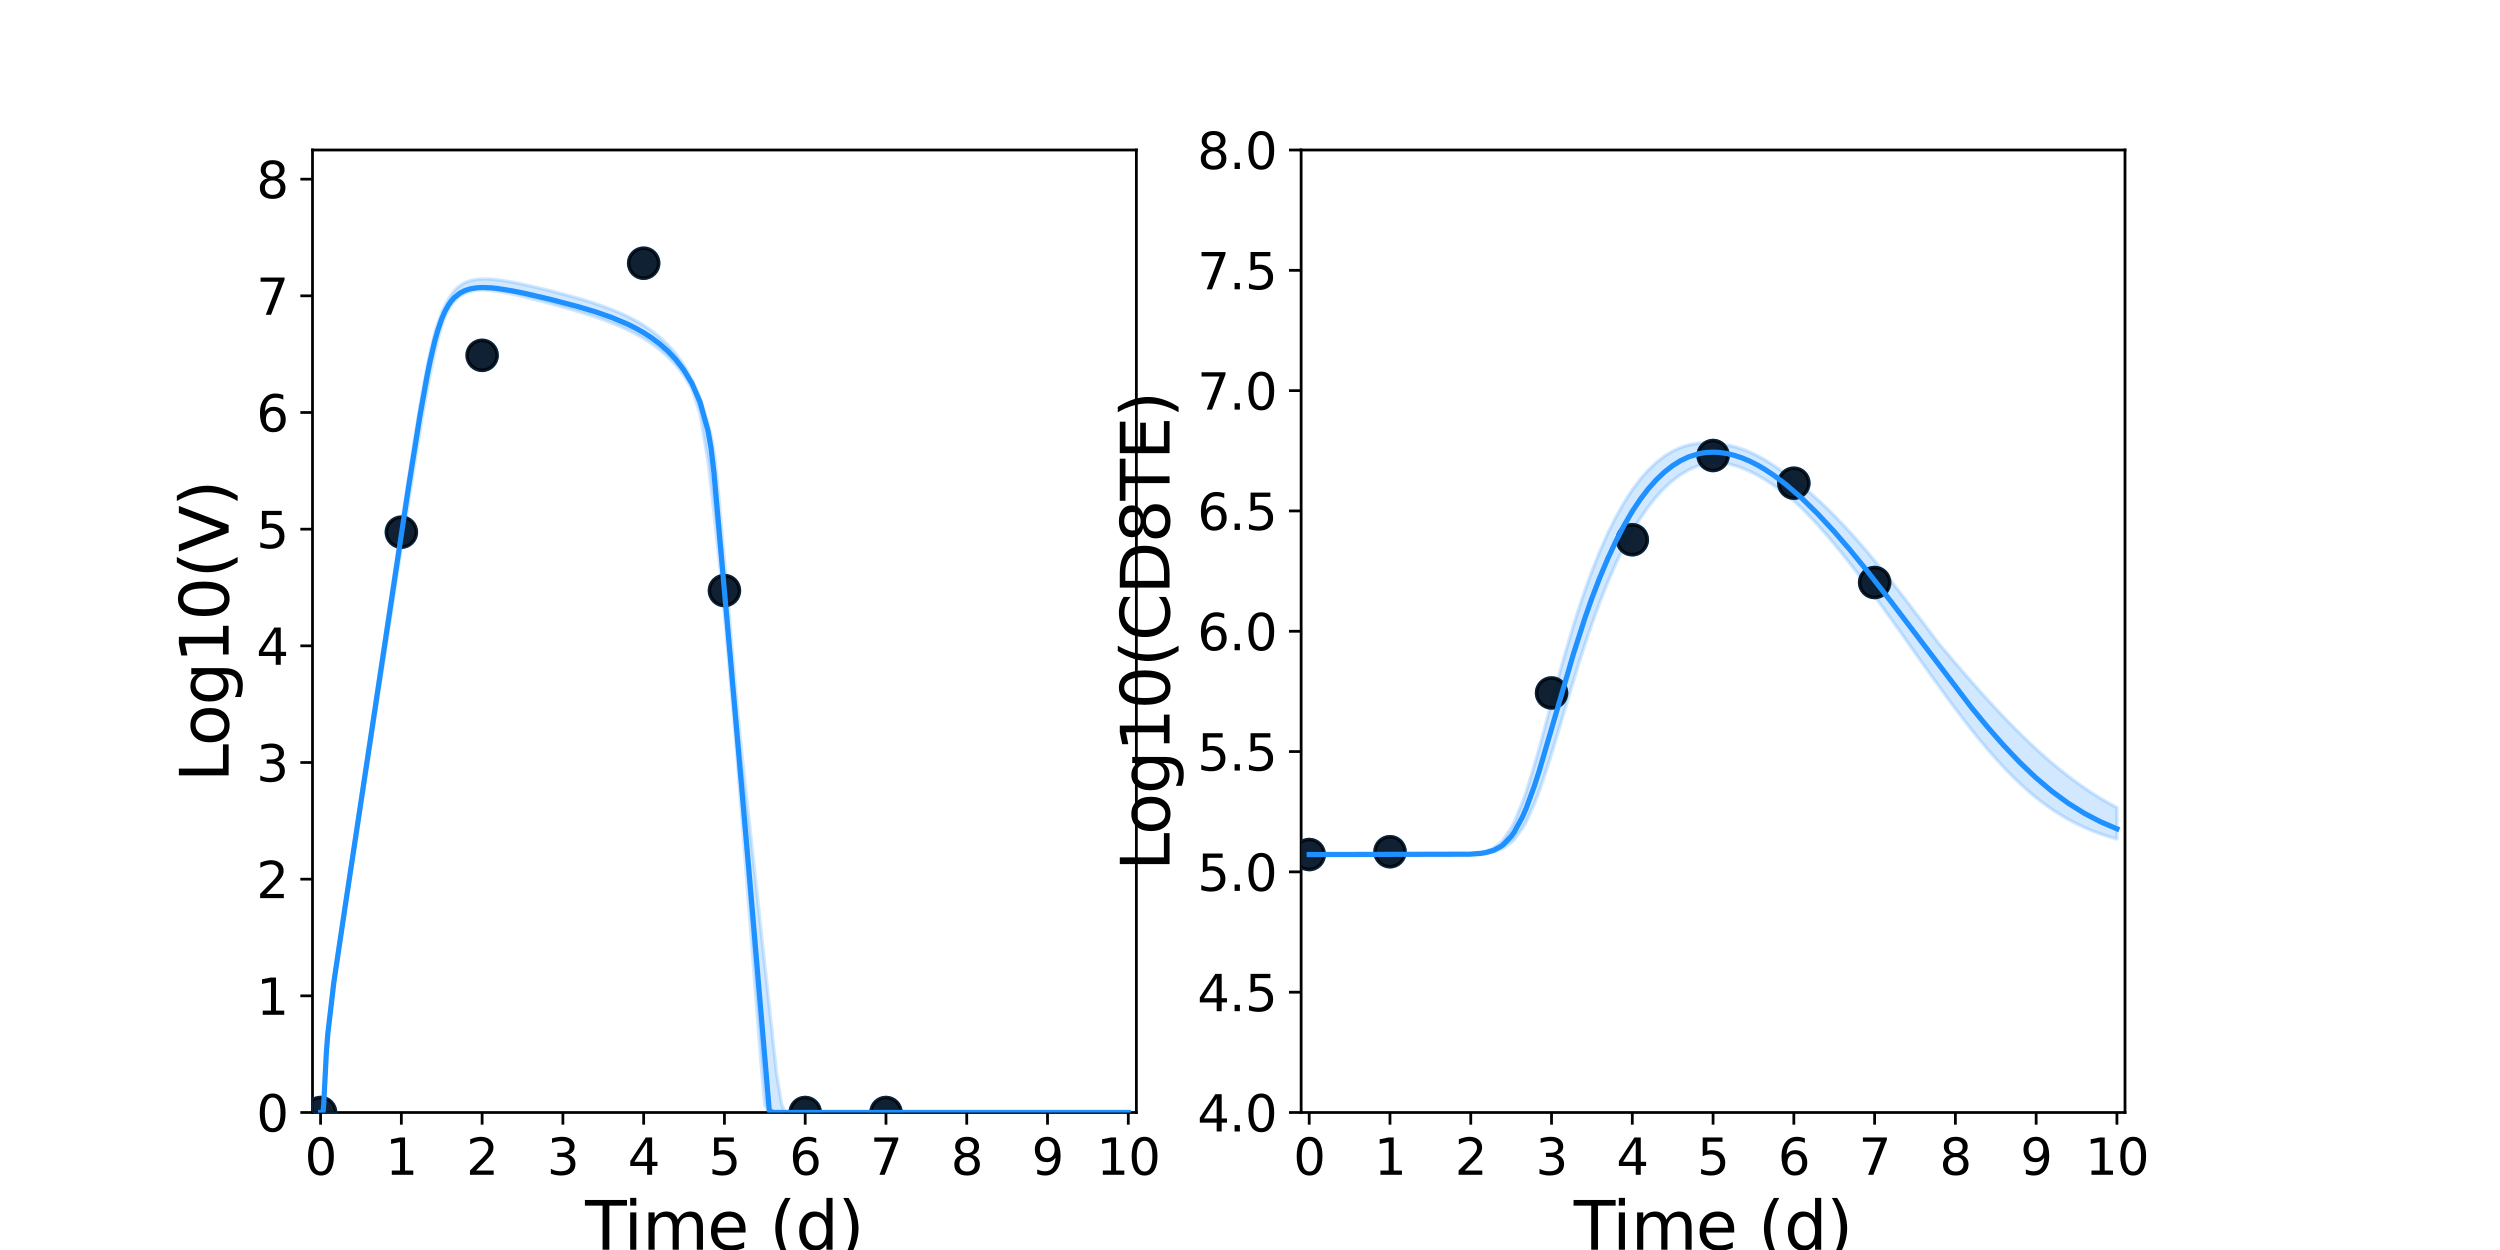 <?xml version="1.0" encoding="utf-8" standalone="no"?>
<!DOCTYPE svg PUBLIC "-//W3C//DTD SVG 1.1//EN"
  "http://www.w3.org/Graphics/SVG/1.1/DTD/svg11.dtd">
<svg xmlns:xlink="http://www.w3.org/1999/xlink" width="720pt" height="360pt" viewBox="0 0 720 360" xmlns="http://www.w3.org/2000/svg" version="1.1">
 <defs>
  <style type="text/css">*{stroke-linejoin: round; stroke-linecap: butt}</style>
 </defs>
 <g id="figure_1">
  <g id="patch_1">
   <path d="M 0 360 
L 720 360 
L 720 0 
L 0 0 
z
" style="fill: #ffffff"/>
  </g>
  <g id="axes_1">
   <g id="patch_2">
    <path d="M 90 320.4 
L 327.273 320.4 
L 327.273 43.2 
L 90 43.2 
z
" style="fill: #ffffff"/>
   </g>
   <g id="matplotlib.axis_1">
    <g id="xtick_1">
     <g id="line2d_1">
      <defs>
       <path id="mdb9c0ad51a" d="M 0 0 
L 0 3.5 
" style="stroke: #000000; stroke-width: 0.8"/>
      </defs>
      <g>
       <use xlink:href="#mdb9c0ad51a" x="92.326" y="320.4" style="stroke: #000000; stroke-width: 0.8"/>
      </g>
     </g>
     <g id="text_1">
      <!-- 0 -->
      <g transform="translate(87.745 338.342) scale(0.144 -0.144)">
       <defs>
        <path id="DejaVuSans-30" d="M 2034 4250 
Q 1547 4250 1301 3770 
Q 1056 3291 1056 2328 
Q 1056 1369 1301 889 
Q 1547 409 2034 409 
Q 2525 409 2770 889 
Q 3016 1369 3016 2328 
Q 3016 3291 2770 3770 
Q 2525 4250 2034 4250 
z
M 2034 4750 
Q 2819 4750 3233 4129 
Q 3647 3509 3647 2328 
Q 3647 1150 3233 529 
Q 2819 -91 2034 -91 
Q 1250 -91 836 529 
Q 422 1150 422 2328 
Q 422 3509 836 4129 
Q 1250 4750 2034 4750 
z
" transform="scale(0.016)"/>
       </defs>
       <use xlink:href="#DejaVuSans-30"/>
      </g>
     </g>
    </g>
    <g id="xtick_2">
     <g id="line2d_2">
      <g>
       <use xlink:href="#mdb9c0ad51a" x="115.588" y="320.4" style="stroke: #000000; stroke-width: 0.8"/>
      </g>
     </g>
     <g id="text_2">
      <!-- 1 -->
      <g transform="translate(111.007 338.342) scale(0.144 -0.144)">
       <defs>
        <path id="DejaVuSans-31" d="M 794 531 
L 1825 531 
L 1825 4091 
L 703 3866 
L 703 4441 
L 1819 4666 
L 2450 4666 
L 2450 531 
L 3481 531 
L 3481 0 
L 794 0 
L 794 531 
z
" transform="scale(0.016)"/>
       </defs>
       <use xlink:href="#DejaVuSans-31"/>
      </g>
     </g>
    </g>
    <g id="xtick_3">
     <g id="line2d_3">
      <g>
       <use xlink:href="#mdb9c0ad51a" x="138.85" y="320.4" style="stroke: #000000; stroke-width: 0.8"/>
      </g>
     </g>
     <g id="text_3">
      <!-- 2 -->
      <g transform="translate(134.269 338.342) scale(0.144 -0.144)">
       <defs>
        <path id="DejaVuSans-32" d="M 1228 531 
L 3431 531 
L 3431 0 
L 469 0 
L 469 531 
Q 828 903 1448 1529 
Q 2069 2156 2228 2338 
Q 2531 2678 2651 2914 
Q 2772 3150 2772 3378 
Q 2772 3750 2511 3984 
Q 2250 4219 1831 4219 
Q 1534 4219 1204 4116 
Q 875 4013 500 3803 
L 500 4441 
Q 881 4594 1212 4672 
Q 1544 4750 1819 4750 
Q 2544 4750 2975 4387 
Q 3406 4025 3406 3419 
Q 3406 3131 3298 2873 
Q 3191 2616 2906 2266 
Q 2828 2175 2409 1742 
Q 1991 1309 1228 531 
z
" transform="scale(0.016)"/>
       </defs>
       <use xlink:href="#DejaVuSans-32"/>
      </g>
     </g>
    </g>
    <g id="xtick_4">
     <g id="line2d_4">
      <g>
       <use xlink:href="#mdb9c0ad51a" x="162.112" y="320.4" style="stroke: #000000; stroke-width: 0.8"/>
      </g>
     </g>
     <g id="text_4">
      <!-- 3 -->
      <g transform="translate(157.531 338.342) scale(0.144 -0.144)">
       <defs>
        <path id="DejaVuSans-33" d="M 2597 2516 
Q 3050 2419 3304 2112 
Q 3559 1806 3559 1356 
Q 3559 666 3084 287 
Q 2609 -91 1734 -91 
Q 1441 -91 1130 -33 
Q 819 25 488 141 
L 488 750 
Q 750 597 1062 519 
Q 1375 441 1716 441 
Q 2309 441 2620 675 
Q 2931 909 2931 1356 
Q 2931 1769 2642 2001 
Q 2353 2234 1838 2234 
L 1294 2234 
L 1294 2753 
L 1863 2753 
Q 2328 2753 2575 2939 
Q 2822 3125 2822 3475 
Q 2822 3834 2567 4026 
Q 2313 4219 1838 4219 
Q 1578 4219 1281 4162 
Q 984 4106 628 3988 
L 628 4550 
Q 988 4650 1302 4700 
Q 1616 4750 1894 4750 
Q 2613 4750 3031 4423 
Q 3450 4097 3450 3541 
Q 3450 3153 3228 2886 
Q 3006 2619 2597 2516 
z
" transform="scale(0.016)"/>
       </defs>
       <use xlink:href="#DejaVuSans-33"/>
      </g>
     </g>
    </g>
    <g id="xtick_5">
     <g id="line2d_5">
      <g>
       <use xlink:href="#mdb9c0ad51a" x="185.374" y="320.4" style="stroke: #000000; stroke-width: 0.8"/>
      </g>
     </g>
     <g id="text_5">
      <!-- 4 -->
      <g transform="translate(180.793 338.342) scale(0.144 -0.144)">
       <defs>
        <path id="DejaVuSans-34" d="M 2419 4116 
L 825 1625 
L 2419 1625 
L 2419 4116 
z
M 2253 4666 
L 3047 4666 
L 3047 1625 
L 3713 1625 
L 3713 1100 
L 3047 1100 
L 3047 0 
L 2419 0 
L 2419 1100 
L 313 1100 
L 313 1709 
L 2253 4666 
z
" transform="scale(0.016)"/>
       </defs>
       <use xlink:href="#DejaVuSans-34"/>
      </g>
     </g>
    </g>
    <g id="xtick_6">
     <g id="line2d_6">
      <g>
       <use xlink:href="#mdb9c0ad51a" x="208.636" y="320.4" style="stroke: #000000; stroke-width: 0.8"/>
      </g>
     </g>
     <g id="text_6">
      <!-- 5 -->
      <g transform="translate(204.055 338.342) scale(0.144 -0.144)">
       <defs>
        <path id="DejaVuSans-35" d="M 691 4666 
L 3169 4666 
L 3169 4134 
L 1269 4134 
L 1269 2991 
Q 1406 3038 1543 3061 
Q 1681 3084 1819 3084 
Q 2600 3084 3056 2656 
Q 3513 2228 3513 1497 
Q 3513 744 3044 326 
Q 2575 -91 1722 -91 
Q 1428 -91 1123 -41 
Q 819 9 494 109 
L 494 744 
Q 775 591 1075 516 
Q 1375 441 1709 441 
Q 2250 441 2565 725 
Q 2881 1009 2881 1497 
Q 2881 1984 2565 2268 
Q 2250 2553 1709 2553 
Q 1456 2553 1204 2497 
Q 953 2441 691 2322 
L 691 4666 
z
" transform="scale(0.016)"/>
       </defs>
       <use xlink:href="#DejaVuSans-35"/>
      </g>
     </g>
    </g>
    <g id="xtick_7">
     <g id="line2d_7">
      <g>
       <use xlink:href="#mdb9c0ad51a" x="231.898" y="320.4" style="stroke: #000000; stroke-width: 0.8"/>
      </g>
     </g>
     <g id="text_7">
      <!-- 6 -->
      <g transform="translate(227.317 338.342) scale(0.144 -0.144)">
       <defs>
        <path id="DejaVuSans-36" d="M 2113 2584 
Q 1688 2584 1439 2293 
Q 1191 2003 1191 1497 
Q 1191 994 1439 701 
Q 1688 409 2113 409 
Q 2538 409 2786 701 
Q 3034 994 3034 1497 
Q 3034 2003 2786 2293 
Q 2538 2584 2113 2584 
z
M 3366 4563 
L 3366 3988 
Q 3128 4100 2886 4159 
Q 2644 4219 2406 4219 
Q 1781 4219 1451 3797 
Q 1122 3375 1075 2522 
Q 1259 2794 1537 2939 
Q 1816 3084 2150 3084 
Q 2853 3084 3261 2657 
Q 3669 2231 3669 1497 
Q 3669 778 3244 343 
Q 2819 -91 2113 -91 
Q 1303 -91 875 529 
Q 447 1150 447 2328 
Q 447 3434 972 4092 
Q 1497 4750 2381 4750 
Q 2619 4750 2861 4703 
Q 3103 4656 3366 4563 
z
" transform="scale(0.016)"/>
       </defs>
       <use xlink:href="#DejaVuSans-36"/>
      </g>
     </g>
    </g>
    <g id="xtick_8">
     <g id="line2d_8">
      <g>
       <use xlink:href="#mdb9c0ad51a" x="255.16" y="320.4" style="stroke: #000000; stroke-width: 0.8"/>
      </g>
     </g>
     <g id="text_8">
      <!-- 7 -->
      <g transform="translate(250.579 338.342) scale(0.144 -0.144)">
       <defs>
        <path id="DejaVuSans-37" d="M 525 4666 
L 3525 4666 
L 3525 4397 
L 1831 0 
L 1172 0 
L 2766 4134 
L 525 4134 
L 525 4666 
z
" transform="scale(0.016)"/>
       </defs>
       <use xlink:href="#DejaVuSans-37"/>
      </g>
     </g>
    </g>
    <g id="xtick_9">
     <g id="line2d_9">
      <g>
       <use xlink:href="#mdb9c0ad51a" x="278.422" y="320.4" style="stroke: #000000; stroke-width: 0.8"/>
      </g>
     </g>
     <g id="text_9">
      <!-- 8 -->
      <g transform="translate(273.841 338.342) scale(0.144 -0.144)">
       <defs>
        <path id="DejaVuSans-38" d="M 2034 2216 
Q 1584 2216 1326 1975 
Q 1069 1734 1069 1313 
Q 1069 891 1326 650 
Q 1584 409 2034 409 
Q 2484 409 2743 651 
Q 3003 894 3003 1313 
Q 3003 1734 2745 1975 
Q 2488 2216 2034 2216 
z
M 1403 2484 
Q 997 2584 770 2862 
Q 544 3141 544 3541 
Q 544 4100 942 4425 
Q 1341 4750 2034 4750 
Q 2731 4750 3128 4425 
Q 3525 4100 3525 3541 
Q 3525 3141 3298 2862 
Q 3072 2584 2669 2484 
Q 3125 2378 3379 2068 
Q 3634 1759 3634 1313 
Q 3634 634 3220 271 
Q 2806 -91 2034 -91 
Q 1263 -91 848 271 
Q 434 634 434 1313 
Q 434 1759 690 2068 
Q 947 2378 1403 2484 
z
M 1172 3481 
Q 1172 3119 1398 2916 
Q 1625 2713 2034 2713 
Q 2441 2713 2670 2916 
Q 2900 3119 2900 3481 
Q 2900 3844 2670 4047 
Q 2441 4250 2034 4250 
Q 1625 4250 1398 4047 
Q 1172 3844 1172 3481 
z
" transform="scale(0.016)"/>
       </defs>
       <use xlink:href="#DejaVuSans-38"/>
      </g>
     </g>
    </g>
    <g id="xtick_10">
     <g id="line2d_10">
      <g>
       <use xlink:href="#mdb9c0ad51a" x="301.684" y="320.4" style="stroke: #000000; stroke-width: 0.8"/>
      </g>
     </g>
     <g id="text_10">
      <!-- 9 -->
      <g transform="translate(297.103 338.342) scale(0.144 -0.144)">
       <defs>
        <path id="DejaVuSans-39" d="M 703 97 
L 703 672 
Q 941 559 1184 500 
Q 1428 441 1663 441 
Q 2288 441 2617 861 
Q 2947 1281 2994 2138 
Q 2813 1869 2534 1725 
Q 2256 1581 1919 1581 
Q 1219 1581 811 2004 
Q 403 2428 403 3163 
Q 403 3881 828 4315 
Q 1253 4750 1959 4750 
Q 2769 4750 3195 4129 
Q 3622 3509 3622 2328 
Q 3622 1225 3098 567 
Q 2575 -91 1691 -91 
Q 1453 -91 1209 -44 
Q 966 3 703 97 
z
M 1959 2075 
Q 2384 2075 2632 2365 
Q 2881 2656 2881 3163 
Q 2881 3666 2632 3958 
Q 2384 4250 1959 4250 
Q 1534 4250 1286 3958 
Q 1038 3666 1038 3163 
Q 1038 2656 1286 2365 
Q 1534 2075 1959 2075 
z
" transform="scale(0.016)"/>
       </defs>
       <use xlink:href="#DejaVuSans-39"/>
      </g>
     </g>
    </g>
    <g id="xtick_11">
     <g id="line2d_11">
      <g>
       <use xlink:href="#mdb9c0ad51a" x="324.947" y="320.4" style="stroke: #000000; stroke-width: 0.8"/>
      </g>
     </g>
     <g id="text_11">
      <!-- 10 -->
      <g transform="translate(315.785 338.342) scale(0.144 -0.144)">
       <use xlink:href="#DejaVuSans-31"/>
       <use xlink:href="#DejaVuSans-30" x="63.623"/>
      </g>
     </g>
    </g>
    <g id="text_12">
     <!-- Time (d) -->
     <g transform="translate(168.511 359.925) scale(0.192 -0.192)">
      <defs>
       <path id="DejaVuSans-54" d="M -19 4666 
L 3928 4666 
L 3928 4134 
L 2272 4134 
L 2272 0 
L 1638 0 
L 1638 4134 
L -19 4134 
L -19 4666 
z
" transform="scale(0.016)"/>
       <path id="DejaVuSans-69" d="M 603 3500 
L 1178 3500 
L 1178 0 
L 603 0 
L 603 3500 
z
M 603 4863 
L 1178 4863 
L 1178 4134 
L 603 4134 
L 603 4863 
z
" transform="scale(0.016)"/>
       <path id="DejaVuSans-6d" d="M 3328 2828 
Q 3544 3216 3844 3400 
Q 4144 3584 4550 3584 
Q 5097 3584 5394 3201 
Q 5691 2819 5691 2113 
L 5691 0 
L 5113 0 
L 5113 2094 
Q 5113 2597 4934 2840 
Q 4756 3084 4391 3084 
Q 3944 3084 3684 2787 
Q 3425 2491 3425 1978 
L 3425 0 
L 2847 0 
L 2847 2094 
Q 2847 2600 2669 2842 
Q 2491 3084 2119 3084 
Q 1678 3084 1418 2786 
Q 1159 2488 1159 1978 
L 1159 0 
L 581 0 
L 581 3500 
L 1159 3500 
L 1159 2956 
Q 1356 3278 1631 3431 
Q 1906 3584 2284 3584 
Q 2666 3584 2933 3390 
Q 3200 3197 3328 2828 
z
" transform="scale(0.016)"/>
       <path id="DejaVuSans-65" d="M 3597 1894 
L 3597 1613 
L 953 1613 
Q 991 1019 1311 708 
Q 1631 397 2203 397 
Q 2534 397 2845 478 
Q 3156 559 3463 722 
L 3463 178 
Q 3153 47 2828 -22 
Q 2503 -91 2169 -91 
Q 1331 -91 842 396 
Q 353 884 353 1716 
Q 353 2575 817 3079 
Q 1281 3584 2069 3584 
Q 2775 3584 3186 3129 
Q 3597 2675 3597 1894 
z
M 3022 2063 
Q 3016 2534 2758 2815 
Q 2500 3097 2075 3097 
Q 1594 3097 1305 2825 
Q 1016 2553 972 2059 
L 3022 2063 
z
" transform="scale(0.016)"/>
       <path id="DejaVuSans-20" transform="scale(0.016)"/>
       <path id="DejaVuSans-28" d="M 1984 4856 
Q 1566 4138 1362 3434 
Q 1159 2731 1159 2009 
Q 1159 1288 1364 580 
Q 1569 -128 1984 -844 
L 1484 -844 
Q 1016 -109 783 600 
Q 550 1309 550 2009 
Q 550 2706 781 3412 
Q 1013 4119 1484 4856 
L 1984 4856 
z
" transform="scale(0.016)"/>
       <path id="DejaVuSans-64" d="M 2906 2969 
L 2906 4863 
L 3481 4863 
L 3481 0 
L 2906 0 
L 2906 525 
Q 2725 213 2448 61 
Q 2172 -91 1784 -91 
Q 1150 -91 751 415 
Q 353 922 353 1747 
Q 353 2572 751 3078 
Q 1150 3584 1784 3584 
Q 2172 3584 2448 3432 
Q 2725 3281 2906 2969 
z
M 947 1747 
Q 947 1113 1208 752 
Q 1469 391 1925 391 
Q 2381 391 2643 752 
Q 2906 1113 2906 1747 
Q 2906 2381 2643 2742 
Q 2381 3103 1925 3103 
Q 1469 3103 1208 2742 
Q 947 2381 947 1747 
z
" transform="scale(0.016)"/>
       <path id="DejaVuSans-29" d="M 513 4856 
L 1013 4856 
Q 1481 4119 1714 3412 
Q 1947 2706 1947 2009 
Q 1947 1309 1714 600 
Q 1481 -109 1013 -844 
L 513 -844 
Q 928 -128 1133 580 
Q 1338 1288 1338 2009 
Q 1338 2731 1133 3434 
Q 928 4138 513 4856 
z
" transform="scale(0.016)"/>
      </defs>
      <use xlink:href="#DejaVuSans-54"/>
      <use xlink:href="#DejaVuSans-69" x="57.959"/>
      <use xlink:href="#DejaVuSans-6d" x="85.742"/>
      <use xlink:href="#DejaVuSans-65" x="183.154"/>
      <use xlink:href="#DejaVuSans-20" x="244.678"/>
      <use xlink:href="#DejaVuSans-28" x="276.465"/>
      <use xlink:href="#DejaVuSans-64" x="315.479"/>
      <use xlink:href="#DejaVuSans-29" x="378.955"/>
     </g>
    </g>
   </g>
   <g id="matplotlib.axis_2">
    <g id="ytick_1">
     <g id="line2d_12">
      <defs>
       <path id="m1f09b20237" d="M 0 0 
L -3.5 0 
" style="stroke: #000000; stroke-width: 0.8"/>
      </defs>
      <g>
       <use xlink:href="#m1f09b20237" x="90" y="320.4" style="stroke: #000000; stroke-width: 0.8"/>
      </g>
     </g>
     <g id="text_13">
      <!-- 0 -->
      <g transform="translate(73.838 325.871) scale(0.144 -0.144)">
       <use xlink:href="#DejaVuSans-30"/>
      </g>
     </g>
    </g>
    <g id="ytick_2">
     <g id="line2d_13">
      <g>
       <use xlink:href="#m1f09b20237" x="90" y="286.8" style="stroke: #000000; stroke-width: 0.8"/>
      </g>
     </g>
     <g id="text_14">
      <!-- 1 -->
      <g transform="translate(73.838 292.271) scale(0.144 -0.144)">
       <use xlink:href="#DejaVuSans-31"/>
      </g>
     </g>
    </g>
    <g id="ytick_3">
     <g id="line2d_14">
      <g>
       <use xlink:href="#m1f09b20237" x="90" y="253.2" style="stroke: #000000; stroke-width: 0.8"/>
      </g>
     </g>
     <g id="text_15">
      <!-- 2 -->
      <g transform="translate(73.838 258.671) scale(0.144 -0.144)">
       <use xlink:href="#DejaVuSans-32"/>
      </g>
     </g>
    </g>
    <g id="ytick_4">
     <g id="line2d_15">
      <g>
       <use xlink:href="#m1f09b20237" x="90" y="219.6" style="stroke: #000000; stroke-width: 0.8"/>
      </g>
     </g>
     <g id="text_16">
      <!-- 3 -->
      <g transform="translate(73.838 225.071) scale(0.144 -0.144)">
       <use xlink:href="#DejaVuSans-33"/>
      </g>
     </g>
    </g>
    <g id="ytick_5">
     <g id="line2d_16">
      <g>
       <use xlink:href="#m1f09b20237" x="90" y="186" style="stroke: #000000; stroke-width: 0.8"/>
      </g>
     </g>
     <g id="text_17">
      <!-- 4 -->
      <g transform="translate(73.838 191.471) scale(0.144 -0.144)">
       <use xlink:href="#DejaVuSans-34"/>
      </g>
     </g>
    </g>
    <g id="ytick_6">
     <g id="line2d_17">
      <g>
       <use xlink:href="#m1f09b20237" x="90" y="152.4" style="stroke: #000000; stroke-width: 0.8"/>
      </g>
     </g>
     <g id="text_18">
      <!-- 5 -->
      <g transform="translate(73.838 157.871) scale(0.144 -0.144)">
       <use xlink:href="#DejaVuSans-35"/>
      </g>
     </g>
    </g>
    <g id="ytick_7">
     <g id="line2d_18">
      <g>
       <use xlink:href="#m1f09b20237" x="90" y="118.8" style="stroke: #000000; stroke-width: 0.8"/>
      </g>
     </g>
     <g id="text_19">
      <!-- 6 -->
      <g transform="translate(73.838 124.271) scale(0.144 -0.144)">
       <use xlink:href="#DejaVuSans-36"/>
      </g>
     </g>
    </g>
    <g id="ytick_8">
     <g id="line2d_19">
      <g>
       <use xlink:href="#m1f09b20237" x="90" y="85.2" style="stroke: #000000; stroke-width: 0.8"/>
      </g>
     </g>
     <g id="text_20">
      <!-- 7 -->
      <g transform="translate(73.838 90.671) scale(0.144 -0.144)">
       <use xlink:href="#DejaVuSans-37"/>
      </g>
     </g>
    </g>
    <g id="ytick_9">
     <g id="line2d_20">
      <g>
       <use xlink:href="#m1f09b20237" x="90" y="51.6" style="stroke: #000000; stroke-width: 0.8"/>
      </g>
     </g>
     <g id="text_21">
      <!-- 8 -->
      <g transform="translate(73.838 57.071) scale(0.144 -0.144)">
       <use xlink:href="#DejaVuSans-38"/>
      </g>
     </g>
    </g>
    <g id="text_22">
     <!-- Log10(V) -->
     <g transform="translate(65.845 225.224) rotate(-90) scale(0.192 -0.192)">
      <defs>
       <path id="DejaVuSans-4c" d="M 628 4666 
L 1259 4666 
L 1259 531 
L 3531 531 
L 3531 0 
L 628 0 
L 628 4666 
z
" transform="scale(0.016)"/>
       <path id="DejaVuSans-6f" d="M 1959 3097 
Q 1497 3097 1228 2736 
Q 959 2375 959 1747 
Q 959 1119 1226 758 
Q 1494 397 1959 397 
Q 2419 397 2687 759 
Q 2956 1122 2956 1747 
Q 2956 2369 2687 2733 
Q 2419 3097 1959 3097 
z
M 1959 3584 
Q 2709 3584 3137 3096 
Q 3566 2609 3566 1747 
Q 3566 888 3137 398 
Q 2709 -91 1959 -91 
Q 1206 -91 779 398 
Q 353 888 353 1747 
Q 353 2609 779 3096 
Q 1206 3584 1959 3584 
z
" transform="scale(0.016)"/>
       <path id="DejaVuSans-67" d="M 2906 1791 
Q 2906 2416 2648 2759 
Q 2391 3103 1925 3103 
Q 1463 3103 1205 2759 
Q 947 2416 947 1791 
Q 947 1169 1205 825 
Q 1463 481 1925 481 
Q 2391 481 2648 825 
Q 2906 1169 2906 1791 
z
M 3481 434 
Q 3481 -459 3084 -895 
Q 2688 -1331 1869 -1331 
Q 1566 -1331 1297 -1286 
Q 1028 -1241 775 -1147 
L 775 -588 
Q 1028 -725 1275 -790 
Q 1522 -856 1778 -856 
Q 2344 -856 2625 -561 
Q 2906 -266 2906 331 
L 2906 616 
Q 2728 306 2450 153 
Q 2172 0 1784 0 
Q 1141 0 747 490 
Q 353 981 353 1791 
Q 353 2603 747 3093 
Q 1141 3584 1784 3584 
Q 2172 3584 2450 3431 
Q 2728 3278 2906 2969 
L 2906 3500 
L 3481 3500 
L 3481 434 
z
" transform="scale(0.016)"/>
       <path id="DejaVuSans-56" d="M 1831 0 
L 50 4666 
L 709 4666 
L 2188 738 
L 3669 4666 
L 4325 4666 
L 2547 0 
L 1831 0 
z
" transform="scale(0.016)"/>
      </defs>
      <use xlink:href="#DejaVuSans-4c"/>
      <use xlink:href="#DejaVuSans-6f" x="53.963"/>
      <use xlink:href="#DejaVuSans-67" x="115.145"/>
      <use xlink:href="#DejaVuSans-31" x="178.621"/>
      <use xlink:href="#DejaVuSans-30" x="242.244"/>
      <use xlink:href="#DejaVuSans-28" x="305.867"/>
      <use xlink:href="#DejaVuSans-56" x="344.881"/>
      <use xlink:href="#DejaVuSans-29" x="413.289"/>
     </g>
    </g>
   </g>
   <g id="patch_3">
    <path d="M 90 320.4 
L 90 43.2 
" style="fill: none; stroke: #000000; stroke-width: 0.8; stroke-linejoin: miter; stroke-linecap: square"/>
   </g>
   <g id="patch_4">
    <path d="M 327.273 320.4 
L 327.273 43.2 
" style="fill: none; stroke: #000000; stroke-width: 0.8; stroke-linejoin: miter; stroke-linecap: square"/>
   </g>
   <g id="patch_5">
    <path d="M 90 320.4 
L 327.273 320.4 
" style="fill: none; stroke: #000000; stroke-width: 0.8; stroke-linejoin: miter; stroke-linecap: square"/>
   </g>
   <g id="patch_6">
    <path d="M 90 43.2 
L 327.273 43.2 
" style="fill: none; stroke: #000000; stroke-width: 0.8; stroke-linejoin: miter; stroke-linecap: square"/>
   </g>
   <g id="PolyCollection_1">
    <defs>
     <path id="m5efa19ddab" d="M 92.326 -39.6 
L 92.326 -39.6 
L 92.326 -39.6 
L 92.329 -39.6 
L 92.358 -39.6 
L 92.519 -39.6 
L 92.618 -39.6 
L 93.004 -39.6 
L 93.229 -41.299 
L 94.008 -55.247 
L 94.42 -60.945 
L 95.657 -72.254 
L 96.151 -76.118 
L 97.227 -83.565 
L 97.819 -87.506 
L 98.982 -95.139 
L 99.642 -99.438 
L 100.795 -106.895 
L 101.516 -111.527 
L 102.683 -119.065 
L 103.449 -123.994 
L 104.616 -131.53 
L 105.417 -136.69 
L 106.585 -144.23 
L 107.412 -149.558 
L 108.693 -157.845 
L 109.507 -163.093 
L 110.627 -170.313 
L 111.473 -175.759 
L 112.693 -183.628 
L 113.533 -189.038 
L 114.669 -196.332 
L 115.529 -201.851 
L 116.753 -209.673 
L 117.607 -215.109 
L 118.764 -222.39 
L 119.642 -227.859 
L 120.898 -235.494 
L 121.781 -240.731 
L 122.979 -247.434 
L 123.885 -252.233 
L 125.168 -258.26 
L 126.076 -262.1 
L 127.244 -266.163 
L 128.14 -268.762 
L 129.152 -270.775 
L 129.956 -272.068 
L 130.814 -273.156 
L 131.673 -274.025 
L 132.405 -274.615 
L 133.139 -275.097 
L 133.778 -275.438 
L 134.352 -275.696 
L 134.84 -275.88 
L 135.267 -276.017 
L 135.646 -276.121 
L 136.025 -276.212 
L 136.34 -276.278 
L 136.685 -276.341 
L 137.03 -276.395 
L 137.339 -276.436 
L 137.652 -276.465 
L 137.965 -276.489 
L 138.277 -276.512 
L 138.59 -276.536 
L 138.902 -276.527 
L 139.215 -276.511 
L 139.527 -276.495 
L 139.84 -276.48 
L 140.153 -276.46 
L 140.469 -276.43 
L 140.787 -276.399 
L 141.11 -276.368 
L 141.437 -276.336 
L 141.769 -276.292 
L 142.106 -276.247 
L 142.45 -276.202 
L 142.799 -276.155 
L 143.155 -276.101 
L 144.968 -275.791 
L 145.473 -275.696 
L 147.49 -275.288 
L 148.166 -275.142 
L 150.492 -274.608 
L 151.358 -274.401 
L 153.684 -273.825 
L 154.806 -273.538 
L 157.132 -272.93 
L 158.594 -272.541 
L 160.92 -271.905 
L 162.804 -271.375 
L 165.131 -270.704 
L 166.79 -270.207 
L 168.45 -269.697 
L 170.128 -269.166 
L 171.845 -268.59 
L 173.694 -267.941 
L 176.02 -267.067 
L 178.346 -266.113 
L 180.672 -265.061 
L 182.999 -263.886 
L 185.325 -262.561 
L 187.651 -261.049 
L 189.977 -259.304 
L 192.303 -257.259 
L 194.63 -254.817 
L 196.956 -251.821 
L 199.282 -247.97 
L 201.608 -240.697 
L 203.934 -227.053 
L 204.4 -222.943 
L 204.765 -219.692 
L 205.231 -215.561 
L 205.435 -213.752 
L 205.602 -212.27 
L 205.605 -212.239 
L 205.606 -212.233 
L 205.613 -212.172 
L 205.627 -212.05 
L 205.633 -211.992 
L 205.637 -211.96 
L 205.638 -211.948 
L 205.639 -211.94 
L 205.639 -211.94 
L 205.64 -211.937 
L 205.64 -211.934 
L 205.64 -211.932 
L 205.64 -211.93 
L 205.641 -211.928 
L 205.641 -211.925 
L 205.641 -211.923 
L 205.641 -211.921 
L 205.642 -211.919 
L 205.642 -211.916 
L 205.642 -211.913 
L 205.643 -211.91 
L 205.645 -211.891 
L 205.647 -211.867 
L 205.657 -211.785 
L 205.678 -211.594 
L 205.752 -210.933 
L 206.073 -208.05 
L 206.394 -205.16 
L 207.046 -199.33 
L 207.572 -194.64 
L 208.518 -184.61 
L 209.214 -176.864 
L 210.355 -163.826 
L 211.177 -154.599 
L 212.422 -140.272 
L 213.333 -128.432 
L 214.623 -112.103 
L 215.596 -99.452 
L 216.898 -82.974 
L 217.915 -69.801 
L 219.214 -53.352 
L 220.265 -41.775 
L 221.558 -39.6 
L 222.723 -39.6 
L 223.653 -39.6 
L 225.109 -39.6 
L 226.181 -39.6 
L 227.974 -39.6 
L 229.455 -39.6 
L 231.781 -39.6 
L 234.107 -39.6 
L 236.434 -39.6 
L 238.76 -39.6 
L 241.086 -39.6 
L 243.412 -39.6 
L 245.738 -39.6 
L 248.065 -39.6 
L 250.391 -39.6 
L 252.717 -39.6 
L 255.043 -39.6 
L 257.369 -39.6 
L 259.696 -39.6 
L 262.022 -39.6 
L 264.348 -39.6 
L 266.674 -39.6 
L 269 -39.6 
L 271.327 -39.6 
L 273.653 -39.6 
L 275.979 -39.6 
L 278.305 -39.6 
L 280.631 -39.6 
L 282.958 -39.6 
L 285.284 -39.6 
L 287.61 -39.6 
L 289.936 -39.6 
L 292.262 -39.6 
L 294.589 -39.6 
L 296.915 -39.6 
L 299.241 -39.6 
L 301.567 -39.6 
L 303.894 -39.6 
L 306.22 -39.6 
L 308.546 -39.6 
L 310.872 -39.6 
L 313.198 -39.6 
L 315.525 -39.6 
L 317.851 -39.6 
L 320.177 -39.6 
L 322.503 -39.6 
L 324.829 -39.6 
L 324.947 -39.6 
L 324.947 -39.6 
L 324.947 -39.6 
L 324.829 -39.6 
L 322.503 -39.6 
L 320.177 -39.6 
L 317.851 -39.6 
L 315.525 -39.6 
L 313.198 -39.6 
L 310.872 -39.6 
L 308.546 -39.6 
L 306.22 -39.6 
L 303.894 -39.6 
L 301.567 -39.6 
L 299.241 -39.6 
L 296.915 -39.6 
L 294.589 -39.6 
L 292.262 -39.6 
L 289.936 -39.6 
L 287.61 -39.6 
L 285.284 -39.6 
L 282.958 -39.6 
L 280.631 -39.6 
L 278.305 -39.6 
L 275.979 -39.6 
L 273.653 -39.6 
L 271.327 -39.6 
L 269 -39.6 
L 266.674 -39.6 
L 264.348 -39.6 
L 262.022 -39.6 
L 259.696 -39.6 
L 257.369 -39.6 
L 255.043 -39.6 
L 252.717 -39.6 
L 250.391 -39.6 
L 248.065 -39.6 
L 245.738 -39.6 
L 243.412 -39.6 
L 241.086 -39.6 
L 238.76 -39.6 
L 236.434 -39.6 
L 234.107 -39.6 
L 231.781 -39.6 
L 229.455 -39.6 
L 227.974 -39.6 
L 226.181 -39.6 
L 225.109 -41.969 
L 223.653 -50.791 
L 222.723 -59.406 
L 221.558 -70.2 
L 220.265 -82.058 
L 219.214 -91.737 
L 217.915 -103.71 
L 216.898 -113.019 
L 215.596 -125.083 
L 214.623 -133.93 
L 213.333 -145.98 
L 212.422 -155.515 
L 211.177 -169.27 
L 210.355 -178.904 
L 209.214 -191.871 
L 208.518 -199.883 
L 207.572 -210.523 
L 207.046 -216.436 
L 206.394 -223.624 
L 206.073 -226.577 
L 205.752 -229.026 
L 205.678 -229.587 
L 205.657 -229.743 
L 205.647 -229.801 
L 205.645 -229.819 
L 205.643 -229.832 
L 205.642 -229.834 
L 205.642 -229.836 
L 205.642 -229.838 
L 205.641 -229.839 
L 205.641 -229.841 
L 205.641 -229.843 
L 205.641 -229.844 
L 205.64 -229.846 
L 205.64 -229.847 
L 205.64 -229.849 
L 205.64 -229.851 
L 205.639 -229.853 
L 205.639 -229.853 
L 205.638 -229.858 
L 205.637 -229.867 
L 205.633 -229.89 
L 205.627 -229.931 
L 205.613 -230.017 
L 205.606 -230.06 
L 205.605 -230.065 
L 205.602 -230.086 
L 205.435 -231.137 
L 205.231 -232.37 
L 204.765 -234.643 
L 204.4 -236.128 
L 203.934 -238.016 
L 201.608 -245.3 
L 199.282 -250.686 
L 196.956 -254.905 
L 194.63 -258.144 
L 192.303 -260.752 
L 189.977 -262.916 
L 187.651 -264.749 
L 185.325 -266.324 
L 182.999 -267.693 
L 180.672 -268.897 
L 178.346 -269.966 
L 176.02 -270.926 
L 173.694 -271.796 
L 171.845 -272.432 
L 170.128 -272.993 
L 168.45 -273.517 
L 166.79 -274.008 
L 165.131 -274.482 
L 162.804 -275.123 
L 160.92 -275.626 
L 158.594 -276.224 
L 157.132 -276.592 
L 154.806 -277.156 
L 153.684 -277.423 
L 151.358 -277.95 
L 150.492 -278.142 
L 148.166 -278.617 
L 147.49 -278.75 
L 145.473 -279.1 
L 144.968 -279.182 
L 143.155 -279.428 
L 142.799 -279.468 
L 142.45 -279.504 
L 142.106 -279.536 
L 141.769 -279.565 
L 141.437 -279.59 
L 141.11 -279.611 
L 140.787 -279.628 
L 140.469 -279.642 
L 140.153 -279.652 
L 139.84 -279.657 
L 139.527 -279.659 
L 139.215 -279.656 
L 138.902 -279.649 
L 138.59 -279.637 
L 138.277 -279.619 
L 137.965 -279.596 
L 137.652 -279.567 
L 137.339 -279.532 
L 137.03 -279.491 
L 136.685 -279.436 
L 136.34 -279.372 
L 136.025 -279.305 
L 135.646 -279.212 
L 135.267 -279.106 
L 134.84 -278.968 
L 134.352 -278.784 
L 133.778 -278.526 
L 133.139 -278.184 
L 132.405 -277.699 
L 131.673 -277.109 
L 130.814 -276.235 
L 129.956 -275.146 
L 129.152 -273.869 
L 128.14 -271.997 
L 127.244 -270.086 
L 126.076 -266.888 
L 125.168 -263.819 
L 123.885 -258.517 
L 122.979 -254.188 
L 121.781 -247.76 
L 120.898 -242.656 
L 119.642 -234.952 
L 118.764 -229.396 
L 117.607 -221.884 
L 116.753 -216.278 
L 115.529 -208.136 
L 114.669 -202.405 
L 113.533 -194.792 
L 112.693 -189.166 
L 111.473 -180.941 
L 110.627 -175.267 
L 109.507 -167.719 
L 108.693 -162.259 
L 107.412 -153.589 
L 106.585 -148.038 
L 105.417 -140.153 
L 104.616 -134.777 
L 103.449 -126.898 
L 102.683 -121.827 
L 101.516 -114.118 
L 100.795 -109.391 
L 99.642 -101.787 
L 98.982 -97.464 
L 97.819 -89.788 
L 97.227 -85.875 
L 96.151 -78.487 
L 95.657 -74.781 
L 94.42 -63.486 
L 94.008 -58.05 
L 93.229 -43.008 
L 93.004 -39.822 
L 92.618 -39.6 
L 92.519 -39.6 
L 92.358 -39.6 
L 92.329 -39.6 
L 92.326 -39.6 
L 92.326 -39.6 
z
" style="stroke: #1e90ff; stroke-opacity: 0.2"/>
    </defs>
    <g clip-path="url(#p1734643d0d)">
     <use xlink:href="#m5efa19ddab" x="0" y="360" style="fill: #1e90ff; fill-opacity: 0.2; stroke: #1e90ff; stroke-opacity: 0.2"/>
    </g>
   </g>
   <g id="PathCollection_1">
    <defs>
     <path id="mde29d48ddf" d="M 0 4.33 
C 1.148 4.33 2.25 3.874 3.062 3.062 
C 3.874 2.25 4.33 1.148 4.33 0 
C 4.33 -1.148 3.874 -2.25 3.062 -3.062 
C 2.25 -3.874 1.148 -4.33 0 -4.33 
C -1.148 -4.33 -2.25 -3.874 -3.062 -3.062 
C -3.874 -2.25 -4.33 -1.148 -4.33 0 
C -4.33 1.148 -3.874 2.25 -3.062 3.062 
C -2.25 3.874 -1.148 4.33 0 4.33 
z
" style="stroke: #1e90ff; stroke-opacity: 0.8"/>
    </defs>
    <g clip-path="url(#p1734643d0d)">
     <use xlink:href="#mde29d48ddf" x="92.326" y="320.4" style="fill: #1e90ff; fill-opacity: 0.8; stroke: #1e90ff; stroke-opacity: 0.8"/>
     <use xlink:href="#mde29d48ddf" x="115.588" y="153.262" style="fill: #1e90ff; fill-opacity: 0.8; stroke: #1e90ff; stroke-opacity: 0.8"/>
     <use xlink:href="#mde29d48ddf" x="138.85" y="102.336" style="fill: #1e90ff; fill-opacity: 0.8; stroke: #1e90ff; stroke-opacity: 0.8"/>
     <use xlink:href="#mde29d48ddf" x="185.374" y="75.8" style="fill: #1e90ff; fill-opacity: 0.8; stroke: #1e90ff; stroke-opacity: 0.8"/>
     <use xlink:href="#mde29d48ddf" x="208.636" y="170.081" style="fill: #1e90ff; fill-opacity: 0.8; stroke: #1e90ff; stroke-opacity: 0.8"/>
     <use xlink:href="#mde29d48ddf" x="231.898" y="320.4" style="fill: #1e90ff; fill-opacity: 0.8; stroke: #1e90ff; stroke-opacity: 0.8"/>
     <use xlink:href="#mde29d48ddf" x="255.16" y="320.4" style="fill: #1e90ff; fill-opacity: 0.8; stroke: #1e90ff; stroke-opacity: 0.8"/>
    </g>
   </g>
   <g id="PathCollection_2">
    <defs>
     <path id="m3f117d240d" d="M 0 4.33 
C 1.148 4.33 2.25 3.874 3.062 3.062 
C 3.874 2.25 4.33 1.148 4.33 0 
C 4.33 -1.148 3.874 -2.25 3.062 -3.062 
C 2.25 -3.874 1.148 -4.33 0 -4.33 
C -1.148 -4.33 -2.25 -3.874 -3.062 -3.062 
C -3.874 -2.25 -4.33 -1.148 -4.33 0 
C -4.33 1.148 -3.874 2.25 -3.062 3.062 
C -2.25 3.874 -1.148 4.33 0 4.33 
z
" style="stroke: #000000; stroke-opacity: 0.8"/>
    </defs>
    <g clip-path="url(#p1734643d0d)">
     <use xlink:href="#m3f117d240d" x="92.326" y="320.4" style="fill-opacity: 0.8; stroke: #000000; stroke-opacity: 0.8"/>
     <use xlink:href="#m3f117d240d" x="115.588" y="153.262" style="fill-opacity: 0.8; stroke: #000000; stroke-opacity: 0.8"/>
     <use xlink:href="#m3f117d240d" x="138.85" y="102.336" style="fill-opacity: 0.8; stroke: #000000; stroke-opacity: 0.8"/>
     <use xlink:href="#m3f117d240d" x="185.374" y="75.8" style="fill-opacity: 0.8; stroke: #000000; stroke-opacity: 0.8"/>
     <use xlink:href="#m3f117d240d" x="208.636" y="170.081" style="fill-opacity: 0.8; stroke: #000000; stroke-opacity: 0.8"/>
     <use xlink:href="#m3f117d240d" x="231.898" y="320.4" style="fill-opacity: 0.8; stroke: #000000; stroke-opacity: 0.8"/>
     <use xlink:href="#m3f117d240d" x="255.16" y="320.4" style="fill-opacity: 0.8; stroke: #000000; stroke-opacity: 0.8"/>
    </g>
   </g>
   <g id="line2d_21">
    <path d="M 92.326 320.4 
L 93.004 320.4 
L 93.229 318.069 
L 94.008 302.801 
L 94.42 297.638 
L 96.151 282.881 
L 99.642 259.483 
L 117.607 140.631 
L 120.898 119.999 
L 122.979 108.35 
L 123.885 103.881 
L 125.168 98.386 
L 126.076 95.134 
L 127.244 91.74 
L 128.14 89.686 
L 129.152 87.859 
L 129.956 86.718 
L 130.814 85.745 
L 132.405 84.455 
L 133.778 83.732 
L 135.267 83.234 
L 137.03 82.915 
L 138.902 82.801 
L 141.437 82.894 
L 143.155 83.069 
L 147.49 83.754 
L 151.358 84.542 
L 158.594 86.233 
L 166.79 88.392 
L 171.845 89.92 
L 176.02 91.379 
L 180.672 93.327 
L 182.999 94.478 
L 185.325 95.786 
L 187.651 97.286 
L 189.977 99.028 
L 192.303 101.078 
L 194.63 103.537 
L 196.956 106.565 
L 199.282 110.446 
L 201.608 115.779 
L 203.934 124.22 
L 204.765 128.959 
L 205.627 136.288 
L 210.355 189.607 
L 215.596 249.596 
L 221.558 319.858 
L 222.723 320.4 
L 324.947 320.4 
L 324.947 320.4 
" clip-path="url(#p1734643d0d)" style="fill: none; stroke: #1e90ff; stroke-width: 1.5; stroke-linecap: square"/>
   </g>
  </g>
  <g id="axes_2">
   <g id="patch_7">
    <path d="M 374.727 320.4 
L 612 320.4 
L 612 43.2 
L 374.727 43.2 
z
" style="fill: #ffffff"/>
   </g>
   <g id="matplotlib.axis_3">
    <g id="xtick_12">
     <g id="line2d_22">
      <g>
       <use xlink:href="#mdb9c0ad51a" x="377.053" y="320.4" style="stroke: #000000; stroke-width: 0.8"/>
      </g>
     </g>
     <g id="text_23">
      <!-- 0 -->
      <g transform="translate(372.472 338.342) scale(0.144 -0.144)">
       <use xlink:href="#DejaVuSans-30"/>
      </g>
     </g>
    </g>
    <g id="xtick_13">
     <g id="line2d_23">
      <g>
       <use xlink:href="#mdb9c0ad51a" x="400.316" y="320.4" style="stroke: #000000; stroke-width: 0.8"/>
      </g>
     </g>
     <g id="text_24">
      <!-- 1 -->
      <g transform="translate(395.735 338.342) scale(0.144 -0.144)">
       <use xlink:href="#DejaVuSans-31"/>
      </g>
     </g>
    </g>
    <g id="xtick_14">
     <g id="line2d_24">
      <g>
       <use xlink:href="#mdb9c0ad51a" x="423.578" y="320.4" style="stroke: #000000; stroke-width: 0.8"/>
      </g>
     </g>
     <g id="text_25">
      <!-- 2 -->
      <g transform="translate(418.997 338.342) scale(0.144 -0.144)">
       <use xlink:href="#DejaVuSans-32"/>
      </g>
     </g>
    </g>
    <g id="xtick_15">
     <g id="line2d_25">
      <g>
       <use xlink:href="#mdb9c0ad51a" x="446.84" y="320.4" style="stroke: #000000; stroke-width: 0.8"/>
      </g>
     </g>
     <g id="text_26">
      <!-- 3 -->
      <g transform="translate(442.259 338.342) scale(0.144 -0.144)">
       <use xlink:href="#DejaVuSans-33"/>
      </g>
     </g>
    </g>
    <g id="xtick_16">
     <g id="line2d_26">
      <g>
       <use xlink:href="#mdb9c0ad51a" x="470.102" y="320.4" style="stroke: #000000; stroke-width: 0.8"/>
      </g>
     </g>
     <g id="text_27">
      <!-- 4 -->
      <g transform="translate(465.521 338.342) scale(0.144 -0.144)">
       <use xlink:href="#DejaVuSans-34"/>
      </g>
     </g>
    </g>
    <g id="xtick_17">
     <g id="line2d_27">
      <g>
       <use xlink:href="#mdb9c0ad51a" x="493.364" y="320.4" style="stroke: #000000; stroke-width: 0.8"/>
      </g>
     </g>
     <g id="text_28">
      <!-- 5 -->
      <g transform="translate(488.783 338.342) scale(0.144 -0.144)">
       <use xlink:href="#DejaVuSans-35"/>
      </g>
     </g>
    </g>
    <g id="xtick_18">
     <g id="line2d_28">
      <g>
       <use xlink:href="#mdb9c0ad51a" x="516.626" y="320.4" style="stroke: #000000; stroke-width: 0.8"/>
      </g>
     </g>
     <g id="text_29">
      <!-- 6 -->
      <g transform="translate(512.045 338.342) scale(0.144 -0.144)">
       <use xlink:href="#DejaVuSans-36"/>
      </g>
     </g>
    </g>
    <g id="xtick_19">
     <g id="line2d_29">
      <g>
       <use xlink:href="#mdb9c0ad51a" x="539.888" y="320.4" style="stroke: #000000; stroke-width: 0.8"/>
      </g>
     </g>
     <g id="text_30">
      <!-- 7 -->
      <g transform="translate(535.307 338.342) scale(0.144 -0.144)">
       <use xlink:href="#DejaVuSans-37"/>
      </g>
     </g>
    </g>
    <g id="xtick_20">
     <g id="line2d_30">
      <g>
       <use xlink:href="#mdb9c0ad51a" x="563.15" y="320.4" style="stroke: #000000; stroke-width: 0.8"/>
      </g>
     </g>
     <g id="text_31">
      <!-- 8 -->
      <g transform="translate(558.569 338.342) scale(0.144 -0.144)">
       <use xlink:href="#DejaVuSans-38"/>
      </g>
     </g>
    </g>
    <g id="xtick_21">
     <g id="line2d_31">
      <g>
       <use xlink:href="#mdb9c0ad51a" x="586.412" y="320.4" style="stroke: #000000; stroke-width: 0.8"/>
      </g>
     </g>
     <g id="text_32">
      <!-- 9 -->
      <g transform="translate(581.831 338.342) scale(0.144 -0.144)">
       <use xlink:href="#DejaVuSans-39"/>
      </g>
     </g>
    </g>
    <g id="xtick_22">
     <g id="line2d_32">
      <g>
       <use xlink:href="#mdb9c0ad51a" x="609.674" y="320.4" style="stroke: #000000; stroke-width: 0.8"/>
      </g>
     </g>
     <g id="text_33">
      <!-- 10 -->
      <g transform="translate(600.512 338.342) scale(0.144 -0.144)">
       <use xlink:href="#DejaVuSans-31"/>
       <use xlink:href="#DejaVuSans-30" x="63.623"/>
      </g>
     </g>
    </g>
    <g id="text_34">
     <!-- Time (d) -->
     <g transform="translate(453.239 359.925) scale(0.192 -0.192)">
      <use xlink:href="#DejaVuSans-54"/>
      <use xlink:href="#DejaVuSans-69" x="57.959"/>
      <use xlink:href="#DejaVuSans-6d" x="85.742"/>
      <use xlink:href="#DejaVuSans-65" x="183.154"/>
      <use xlink:href="#DejaVuSans-20" x="244.678"/>
      <use xlink:href="#DejaVuSans-28" x="276.465"/>
      <use xlink:href="#DejaVuSans-64" x="315.479"/>
      <use xlink:href="#DejaVuSans-29" x="378.955"/>
     </g>
    </g>
   </g>
   <g id="matplotlib.axis_4">
    <g id="ytick_10">
     <g id="line2d_33">
      <g>
       <use xlink:href="#m1f09b20237" x="374.727" y="320.4" style="stroke: #000000; stroke-width: 0.8"/>
      </g>
     </g>
     <g id="text_35">
      <!-- 4.0 -->
      <g transform="translate(344.827 325.871) scale(0.144 -0.144)">
       <defs>
        <path id="DejaVuSans-2e" d="M 684 794 
L 1344 794 
L 1344 0 
L 684 0 
L 684 794 
z
" transform="scale(0.016)"/>
       </defs>
       <use xlink:href="#DejaVuSans-34"/>
       <use xlink:href="#DejaVuSans-2e" x="63.623"/>
       <use xlink:href="#DejaVuSans-30" x="95.41"/>
      </g>
     </g>
    </g>
    <g id="ytick_11">
     <g id="line2d_34">
      <g>
       <use xlink:href="#m1f09b20237" x="374.727" y="285.75" style="stroke: #000000; stroke-width: 0.8"/>
      </g>
     </g>
     <g id="text_36">
      <!-- 4.5 -->
      <g transform="translate(344.827 291.221) scale(0.144 -0.144)">
       <use xlink:href="#DejaVuSans-34"/>
       <use xlink:href="#DejaVuSans-2e" x="63.623"/>
       <use xlink:href="#DejaVuSans-35" x="95.41"/>
      </g>
     </g>
    </g>
    <g id="ytick_12">
     <g id="line2d_35">
      <g>
       <use xlink:href="#m1f09b20237" x="374.727" y="251.1" style="stroke: #000000; stroke-width: 0.8"/>
      </g>
     </g>
     <g id="text_37">
      <!-- 5.0 -->
      <g transform="translate(344.827 256.571) scale(0.144 -0.144)">
       <use xlink:href="#DejaVuSans-35"/>
       <use xlink:href="#DejaVuSans-2e" x="63.623"/>
       <use xlink:href="#DejaVuSans-30" x="95.41"/>
      </g>
     </g>
    </g>
    <g id="ytick_13">
     <g id="line2d_36">
      <g>
       <use xlink:href="#m1f09b20237" x="374.727" y="216.45" style="stroke: #000000; stroke-width: 0.8"/>
      </g>
     </g>
     <g id="text_38">
      <!-- 5.5 -->
      <g transform="translate(344.827 221.921) scale(0.144 -0.144)">
       <use xlink:href="#DejaVuSans-35"/>
       <use xlink:href="#DejaVuSans-2e" x="63.623"/>
       <use xlink:href="#DejaVuSans-35" x="95.41"/>
      </g>
     </g>
    </g>
    <g id="ytick_14">
     <g id="line2d_37">
      <g>
       <use xlink:href="#m1f09b20237" x="374.727" y="181.8" style="stroke: #000000; stroke-width: 0.8"/>
      </g>
     </g>
     <g id="text_39">
      <!-- 6.0 -->
      <g transform="translate(344.827 187.271) scale(0.144 -0.144)">
       <use xlink:href="#DejaVuSans-36"/>
       <use xlink:href="#DejaVuSans-2e" x="63.623"/>
       <use xlink:href="#DejaVuSans-30" x="95.41"/>
      </g>
     </g>
    </g>
    <g id="ytick_15">
     <g id="line2d_38">
      <g>
       <use xlink:href="#m1f09b20237" x="374.727" y="147.15" style="stroke: #000000; stroke-width: 0.8"/>
      </g>
     </g>
     <g id="text_40">
      <!-- 6.5 -->
      <g transform="translate(344.827 152.621) scale(0.144 -0.144)">
       <use xlink:href="#DejaVuSans-36"/>
       <use xlink:href="#DejaVuSans-2e" x="63.623"/>
       <use xlink:href="#DejaVuSans-35" x="95.41"/>
      </g>
     </g>
    </g>
    <g id="ytick_16">
     <g id="line2d_39">
      <g>
       <use xlink:href="#m1f09b20237" x="374.727" y="112.5" style="stroke: #000000; stroke-width: 0.8"/>
      </g>
     </g>
     <g id="text_41">
      <!-- 7.0 -->
      <g transform="translate(344.827 117.971) scale(0.144 -0.144)">
       <use xlink:href="#DejaVuSans-37"/>
       <use xlink:href="#DejaVuSans-2e" x="63.623"/>
       <use xlink:href="#DejaVuSans-30" x="95.41"/>
      </g>
     </g>
    </g>
    <g id="ytick_17">
     <g id="line2d_40">
      <g>
       <use xlink:href="#m1f09b20237" x="374.727" y="77.85" style="stroke: #000000; stroke-width: 0.8"/>
      </g>
     </g>
     <g id="text_42">
      <!-- 7.5 -->
      <g transform="translate(344.827 83.321) scale(0.144 -0.144)">
       <use xlink:href="#DejaVuSans-37"/>
       <use xlink:href="#DejaVuSans-2e" x="63.623"/>
       <use xlink:href="#DejaVuSans-35" x="95.41"/>
      </g>
     </g>
    </g>
    <g id="ytick_18">
     <g id="line2d_41">
      <g>
       <use xlink:href="#m1f09b20237" x="374.727" y="43.2" style="stroke: #000000; stroke-width: 0.8"/>
      </g>
     </g>
     <g id="text_43">
      <!-- 8.0 -->
      <g transform="translate(344.827 48.671) scale(0.144 -0.144)">
       <use xlink:href="#DejaVuSans-38"/>
       <use xlink:href="#DejaVuSans-2e" x="63.623"/>
       <use xlink:href="#DejaVuSans-30" x="95.41"/>
      </g>
     </g>
    </g>
    <g id="text_44">
     <!-- Log10(CD8TE) -->
     <g transform="translate(336.834 250.79) rotate(-90) scale(0.192 -0.192)">
      <defs>
       <path id="DejaVuSans-43" d="M 4122 4306 
L 4122 3641 
Q 3803 3938 3442 4084 
Q 3081 4231 2675 4231 
Q 1875 4231 1450 3742 
Q 1025 3253 1025 2328 
Q 1025 1406 1450 917 
Q 1875 428 2675 428 
Q 3081 428 3442 575 
Q 3803 722 4122 1019 
L 4122 359 
Q 3791 134 3420 21 
Q 3050 -91 2638 -91 
Q 1578 -91 968 557 
Q 359 1206 359 2328 
Q 359 3453 968 4101 
Q 1578 4750 2638 4750 
Q 3056 4750 3426 4639 
Q 3797 4528 4122 4306 
z
" transform="scale(0.016)"/>
       <path id="DejaVuSans-44" d="M 1259 4147 
L 1259 519 
L 2022 519 
Q 2988 519 3436 956 
Q 3884 1394 3884 2338 
Q 3884 3275 3436 3711 
Q 2988 4147 2022 4147 
L 1259 4147 
z
M 628 4666 
L 1925 4666 
Q 3281 4666 3915 4102 
Q 4550 3538 4550 2338 
Q 4550 1131 3912 565 
Q 3275 0 1925 0 
L 628 0 
L 628 4666 
z
" transform="scale(0.016)"/>
       <path id="DejaVuSans-45" d="M 628 4666 
L 3578 4666 
L 3578 4134 
L 1259 4134 
L 1259 2753 
L 3481 2753 
L 3481 2222 
L 1259 2222 
L 1259 531 
L 3634 531 
L 3634 0 
L 628 0 
L 628 4666 
z
" transform="scale(0.016)"/>
      </defs>
      <use xlink:href="#DejaVuSans-4c"/>
      <use xlink:href="#DejaVuSans-6f" x="53.963"/>
      <use xlink:href="#DejaVuSans-67" x="115.145"/>
      <use xlink:href="#DejaVuSans-31" x="178.621"/>
      <use xlink:href="#DejaVuSans-30" x="242.244"/>
      <use xlink:href="#DejaVuSans-28" x="305.867"/>
      <use xlink:href="#DejaVuSans-43" x="344.881"/>
      <use xlink:href="#DejaVuSans-44" x="414.705"/>
      <use xlink:href="#DejaVuSans-38" x="491.707"/>
      <use xlink:href="#DejaVuSans-54" x="555.33"/>
      <use xlink:href="#DejaVuSans-45" x="616.414"/>
      <use xlink:href="#DejaVuSans-29" x="679.598"/>
     </g>
    </g>
   </g>
   <g id="patch_8">
    <path d="M 374.727 320.4 
L 374.727 43.2 
" style="fill: none; stroke: #000000; stroke-width: 0.8; stroke-linejoin: miter; stroke-linecap: square"/>
   </g>
   <g id="patch_9">
    <path d="M 612 320.4 
L 612 43.2 
" style="fill: none; stroke: #000000; stroke-width: 0.8; stroke-linejoin: miter; stroke-linecap: square"/>
   </g>
   <g id="patch_10">
    <path d="M 374.727 320.4 
L 612 320.4 
" style="fill: none; stroke: #000000; stroke-width: 0.8; stroke-linejoin: miter; stroke-linecap: square"/>
   </g>
   <g id="patch_11">
    <path d="M 374.727 43.2 
L 612 43.2 
" style="fill: none; stroke: #000000; stroke-width: 0.8; stroke-linejoin: miter; stroke-linecap: square"/>
   </g>
   <g id="PolyCollection_2">
    <defs>
     <path id="m9935ccc6f4" d="M 377.053 -113.893 
L 377.053 -113.893 
L 377.054 -113.893 
L 377.057 -113.893 
L 377.086 -113.893 
L 377.246 -113.893 
L 377.345 -113.893 
L 377.731 -113.893 
L 377.957 -113.893 
L 378.735 -113.893 
L 379.148 -113.893 
L 380.384 -113.893 
L 380.878 -113.893 
L 381.954 -113.893 
L 382.546 -113.893 
L 383.709 -113.893 
L 384.37 -113.893 
L 385.523 -113.893 
L 386.243 -113.893 
L 387.41 -113.893 
L 388.176 -113.893 
L 389.343 -113.893 
L 390.144 -113.893 
L 391.312 -113.893 
L 392.139 -113.893 
L 393.42 -113.893 
L 394.234 -113.893 
L 395.354 -113.893 
L 396.2 -113.893 
L 397.42 -113.893 
L 398.261 -113.893 
L 399.396 -113.893 
L 400.257 -113.893 
L 401.48 -113.893 
L 402.335 -113.893 
L 403.491 -113.893 
L 404.369 -113.893 
L 405.625 -113.893 
L 406.509 -113.893 
L 407.706 -113.893 
L 408.612 -113.893 
L 409.895 -113.893 
L 410.803 -113.893 
L 411.971 -113.893 
L 412.867 -113.894 
L 413.879 -113.894 
L 414.683 -113.894 
L 415.541 -113.895 
L 416.4 -113.896 
L 417.132 -113.897 
L 417.867 -113.899 
L 418.506 -113.901 
L 419.079 -113.903 
L 419.567 -113.905 
L 419.994 -113.908 
L 420.373 -113.91 
L 420.752 -113.913 
L 421.067 -113.916 
L 421.412 -113.92 
L 421.757 -113.924 
L 422.067 -113.928 
L 422.379 -113.933 
L 422.692 -113.938 
L 423.004 -113.945 
L 423.317 -113.952 
L 423.629 -113.96 
L 423.942 -113.968 
L 424.255 -113.978 
L 424.567 -113.99 
L 424.88 -114.002 
L 425.196 -114.017 
L 425.514 -114.033 
L 425.837 -114.051 
L 426.164 -114.072 
L 426.496 -114.096 
L 426.833 -114.123 
L 427.177 -114.154 
L 427.526 -114.189 
L 427.883 -114.23 
L 429.696 -114.552 
L 430.2 -114.656 
L 432.217 -115.377 
L 432.893 -115.654 
L 435.219 -117.38 
L 436.085 -118.149 
L 438.411 -121.363 
L 439.533 -123.234 
L 441.859 -128.383 
L 443.321 -132.132 
L 445.647 -139.048 
L 447.532 -145.095 
L 449.858 -152.889 
L 451.518 -158.461 
L 453.177 -163.965 
L 454.855 -169.402 
L 456.572 -174.689 
L 458.421 -180.125 
L 460.747 -186.523 
L 463.073 -192.393 
L 465.4 -197.731 
L 467.726 -202.545 
L 470.052 -206.852 
L 472.378 -210.672 
L 474.705 -214.029 
L 477.031 -216.945 
L 479.357 -219.443 
L 481.683 -221.547 
L 484.009 -223.276 
L 486.336 -224.653 
L 488.662 -225.695 
L 489.127 -225.87 
L 489.493 -226.007 
L 489.958 -226.175 
L 490.162 -226.236 
L 490.329 -226.284 
L 490.333 -226.285 
L 490.333 -226.285 
L 490.34 -226.287 
L 490.354 -226.291 
L 490.361 -226.293 
L 490.364 -226.294 
L 490.366 -226.294 
L 490.366 -226.294 
L 490.366 -226.294 
L 490.367 -226.294 
L 490.367 -226.295 
L 490.367 -226.295 
L 490.368 -226.295 
L 490.368 -226.295 
L 490.368 -226.295 
L 490.368 -226.295 
L 490.369 -226.295 
L 490.369 -226.295 
L 490.369 -226.295 
L 490.369 -226.295 
L 490.37 -226.295 
L 490.372 -226.296 
L 490.375 -226.297 
L 490.384 -226.299 
L 490.405 -226.305 
L 490.479 -226.326 
L 490.8 -226.409 
L 491.122 -226.49 
L 491.773 -226.631 
L 492.3 -226.729 
L 493.245 -226.863 
L 493.942 -226.89 
L 495.082 -226.852 
L 495.904 -226.741 
L 497.149 -226.532 
L 498.06 -226.326 
L 499.35 -225.989 
L 500.323 -225.681 
L 501.625 -225.22 
L 502.643 -224.808 
L 503.942 -224.235 
L 504.992 -223.721 
L 506.285 -223.042 
L 507.45 -222.377 
L 508.381 -221.821 
L 509.836 -220.885 
L 510.909 -220.161 
L 512.702 -218.864 
L 514.182 -217.731 
L 516.508 -215.828 
L 518.835 -213.724 
L 521.161 -211.341 
L 523.487 -208.829 
L 525.813 -206.198 
L 528.14 -203.458 
L 530.466 -200.618 
L 532.792 -197.687 
L 535.118 -194.676 
L 537.444 -191.593 
L 539.771 -188.448 
L 542.097 -185.252 
L 544.423 -182.015 
L 546.749 -178.748 
L 549.075 -175.462 
L 551.402 -172.168 
L 553.728 -168.879 
L 556.054 -165.607 
L 558.38 -162.365 
L 560.706 -159.166 
L 563.033 -156.023 
L 565.359 -152.951 
L 567.685 -149.961 
L 570.011 -147.068 
L 572.337 -144.283 
L 574.664 -141.617 
L 576.99 -139.081 
L 579.316 -136.682 
L 581.642 -134.427 
L 583.968 -132.322 
L 586.295 -130.367 
L 588.621 -128.564 
L 590.947 -126.911 
L 593.273 -125.405 
L 595.599 -124.04 
L 597.926 -122.81 
L 600.252 -121.707 
L 602.578 -120.723 
L 604.904 -119.849 
L 607.23 -119.076 
L 609.557 -118.386 
L 609.674 -118.353 
L 609.674 -127.404 
L 609.674 -127.404 
L 609.557 -127.467 
L 607.23 -128.746 
L 604.904 -130.114 
L 602.578 -131.575 
L 600.252 -133.129 
L 597.926 -134.776 
L 595.599 -136.518 
L 593.273 -138.352 
L 590.947 -140.277 
L 588.621 -142.292 
L 586.295 -144.393 
L 583.968 -146.577 
L 581.642 -148.839 
L 579.316 -151.176 
L 576.99 -153.583 
L 574.664 -156.054 
L 572.337 -158.584 
L 570.011 -161.166 
L 567.685 -163.795 
L 565.359 -166.466 
L 563.033 -169.17 
L 560.706 -171.902 
L 558.38 -174.656 
L 556.054 -177.727 
L 553.728 -180.82 
L 551.402 -183.892 
L 549.075 -186.937 
L 546.749 -189.944 
L 544.423 -192.905 
L 542.097 -195.812 
L 539.771 -198.656 
L 537.444 -201.43 
L 535.118 -204.125 
L 532.792 -206.734 
L 530.466 -209.248 
L 528.14 -211.66 
L 525.813 -213.961 
L 523.487 -216.142 
L 521.161 -218.197 
L 518.835 -220.115 
L 516.508 -221.887 
L 514.182 -223.527 
L 512.702 -224.638 
L 510.909 -225.896 
L 509.836 -226.601 
L 508.381 -227.5 
L 507.45 -228.039 
L 506.285 -228.669 
L 504.992 -229.32 
L 503.942 -229.802 
L 502.643 -230.337 
L 501.625 -230.711 
L 500.323 -231.123 
L 499.35 -231.395 
L 498.06 -231.682 
L 497.149 -231.855 
L 495.904 -232.012 
L 495.082 -232.072 
L 493.942 -232.118 
L 493.245 -232.203 
L 492.3 -232.304 
L 491.773 -232.341 
L 491.122 -232.368 
L 490.8 -232.375 
L 490.479 -232.375 
L 490.405 -232.374 
L 490.384 -232.374 
L 490.375 -232.374 
L 490.372 -232.374 
L 490.37 -232.374 
L 490.369 -232.374 
L 490.369 -232.374 
L 490.369 -232.374 
L 490.369 -232.374 
L 490.368 -232.374 
L 490.368 -232.374 
L 490.368 -232.374 
L 490.368 -232.374 
L 490.367 -232.374 
L 490.367 -232.374 
L 490.367 -232.374 
L 490.366 -232.374 
L 490.366 -232.374 
L 490.366 -232.374 
L 490.364 -232.374 
L 490.361 -232.374 
L 490.354 -232.374 
L 490.34 -232.374 
L 490.333 -232.374 
L 490.333 -232.374 
L 490.329 -232.374 
L 490.162 -232.369 
L 489.958 -232.364 
L 489.493 -232.341 
L 489.127 -232.315 
L 488.662 -232.268 
L 486.336 -231.832 
L 484.009 -231.112 
L 481.683 -230.055 
L 479.357 -228.638 
L 477.031 -226.838 
L 474.705 -224.63 
L 472.378 -221.988 
L 470.052 -218.882 
L 467.726 -215.285 
L 465.4 -211.167 
L 463.073 -206.497 
L 460.747 -201.249 
L 458.421 -195.399 
L 456.572 -190.328 
L 454.855 -185.308 
L 453.177 -179.969 
L 451.518 -174.446 
L 449.858 -168.702 
L 447.532 -160.258 
L 445.647 -153.247 
L 443.321 -144.655 
L 441.859 -139.551 
L 439.533 -131.946 
L 438.411 -128.862 
L 436.085 -123.2 
L 435.219 -121.594 
L 432.893 -118.127 
L 432.217 -117.382 
L 430.2 -115.811 
L 429.696 -115.529 
L 427.883 -114.811 
L 427.526 -114.687 
L 427.177 -114.584 
L 426.833 -114.506 
L 426.496 -114.433 
L 426.164 -114.382 
L 425.837 -114.332 
L 425.514 -114.283 
L 425.196 -114.234 
L 424.88 -114.185 
L 424.567 -114.154 
L 424.255 -114.123 
L 423.942 -114.1 
L 423.629 -114.079 
L 423.317 -114.057 
L 423.004 -114.036 
L 422.692 -114.015 
L 422.379 -114.001 
L 422.067 -113.989 
L 421.757 -113.978 
L 421.412 -113.967 
L 421.067 -113.955 
L 420.752 -113.947 
L 420.373 -113.939 
L 419.994 -113.932 
L 419.567 -113.926 
L 419.079 -113.92 
L 418.506 -113.914 
L 417.867 -113.909 
L 417.132 -113.904 
L 416.4 -113.901 
L 415.541 -113.898 
L 414.683 -113.897 
L 413.879 -113.895 
L 412.867 -113.895 
L 411.971 -113.894 
L 410.803 -113.893 
L 409.895 -113.893 
L 408.612 -113.893 
L 407.706 -113.893 
L 406.509 -113.893 
L 405.625 -113.893 
L 404.369 -113.893 
L 403.491 -113.893 
L 402.335 -113.893 
L 401.48 -113.893 
L 400.257 -113.893 
L 399.396 -113.893 
L 398.261 -113.893 
L 397.42 -113.893 
L 396.2 -113.893 
L 395.354 -113.893 
L 394.234 -113.893 
L 393.42 -113.893 
L 392.139 -113.893 
L 391.312 -113.893 
L 390.144 -113.893 
L 389.343 -113.893 
L 388.176 -113.893 
L 387.41 -113.893 
L 386.243 -113.893 
L 385.523 -113.893 
L 384.37 -113.893 
L 383.709 -113.893 
L 382.546 -113.893 
L 381.954 -113.893 
L 380.878 -113.893 
L 380.384 -113.893 
L 379.148 -113.893 
L 378.735 -113.893 
L 377.957 -113.893 
L 377.731 -113.893 
L 377.345 -113.893 
L 377.246 -113.893 
L 377.086 -113.893 
L 377.057 -113.893 
L 377.054 -113.893 
L 377.053 -113.893 
z
" style="stroke: #1e90ff; stroke-opacity: 0.2"/>
    </defs>
    <g clip-path="url(#p6b6cce5224)">
     <use xlink:href="#m9935ccc6f4" x="0" y="360" style="fill: #1e90ff; fill-opacity: 0.2; stroke: #1e90ff; stroke-opacity: 0.2"/>
    </g>
   </g>
   <g id="PathCollection_3">
    <g clip-path="url(#p6b6cce5224)">
     <use xlink:href="#mde29d48ddf" x="377.053" y="246.107" style="fill: #1e90ff; fill-opacity: 0.8; stroke: #1e90ff; stroke-opacity: 0.8"/>
     <use xlink:href="#mde29d48ddf" x="400.316" y="245.297" style="fill: #1e90ff; fill-opacity: 0.8; stroke: #1e90ff; stroke-opacity: 0.8"/>
     <use xlink:href="#mde29d48ddf" x="446.84" y="199.571" style="fill: #1e90ff; fill-opacity: 0.8; stroke: #1e90ff; stroke-opacity: 0.8"/>
     <use xlink:href="#mde29d48ddf" x="470.102" y="155.445" style="fill: #1e90ff; fill-opacity: 0.8; stroke: #1e90ff; stroke-opacity: 0.8"/>
     <use xlink:href="#mde29d48ddf" x="493.364" y="131.184" style="fill: #1e90ff; fill-opacity: 0.8; stroke: #1e90ff; stroke-opacity: 0.8"/>
     <use xlink:href="#mde29d48ddf" x="516.626" y="139.16" style="fill: #1e90ff; fill-opacity: 0.8; stroke: #1e90ff; stroke-opacity: 0.8"/>
     <use xlink:href="#mde29d48ddf" x="539.888" y="167.761" style="fill: #1e90ff; fill-opacity: 0.8; stroke: #1e90ff; stroke-opacity: 0.8"/>
    </g>
   </g>
   <g id="PathCollection_4">
    <g clip-path="url(#p6b6cce5224)">
     <use xlink:href="#m3f117d240d" x="377.053" y="246.107" style="fill-opacity: 0.8; stroke: #000000; stroke-opacity: 0.8"/>
     <use xlink:href="#m3f117d240d" x="400.316" y="245.297" style="fill-opacity: 0.8; stroke: #000000; stroke-opacity: 0.8"/>
     <use xlink:href="#m3f117d240d" x="446.84" y="199.571" style="fill-opacity: 0.8; stroke: #000000; stroke-opacity: 0.8"/>
     <use xlink:href="#m3f117d240d" x="470.102" y="155.445" style="fill-opacity: 0.8; stroke: #000000; stroke-opacity: 0.8"/>
     <use xlink:href="#m3f117d240d" x="493.364" y="131.184" style="fill-opacity: 0.8; stroke: #000000; stroke-opacity: 0.8"/>
     <use xlink:href="#m3f117d240d" x="516.626" y="139.16" style="fill-opacity: 0.8; stroke: #000000; stroke-opacity: 0.8"/>
     <use xlink:href="#m3f117d240d" x="539.888" y="167.761" style="fill-opacity: 0.8; stroke: #000000; stroke-opacity: 0.8"/>
    </g>
   </g>
   <g id="line2d_42">
    <path d="M 377.053 246.107 
L 423.317 246.007 
L 426.496 245.765 
L 427.883 245.543 
L 430.2 244.869 
L 432.217 243.795 
L 432.893 243.299 
L 435.219 240.871 
L 436.085 239.654 
L 438.411 235.38 
L 439.533 232.81 
L 441.859 226.473 
L 443.321 221.941 
L 447.532 207.525 
L 453.177 188.237 
L 456.572 177.656 
L 458.421 172.391 
L 460.747 166.32 
L 463.073 160.802 
L 465.4 155.807 
L 467.726 151.326 
L 470.052 147.342 
L 472.378 143.833 
L 474.705 140.779 
L 477.031 138.158 
L 479.357 135.948 
L 481.683 134.127 
L 484.009 132.674 
L 486.336 131.57 
L 489.493 130.605 
L 491.122 130.347 
L 493.245 130.224 
L 495.082 130.301 
L 497.149 130.583 
L 499.35 131.096 
L 501.625 131.844 
L 503.942 132.82 
L 506.285 134.01 
L 508.381 135.242 
L 510.909 136.923 
L 514.182 139.393 
L 518.835 143.414 
L 523.487 147.965 
L 528.14 152.97 
L 532.792 158.355 
L 537.444 164.05 
L 544.423 173.021 
L 567.685 203.637 
L 572.337 209.295 
L 576.99 214.611 
L 581.642 219.514 
L 586.295 223.95 
L 590.947 227.883 
L 595.599 231.301 
L 600.252 234.213 
L 604.904 236.649 
L 609.674 238.697 
L 609.674 238.697 
" clip-path="url(#p6b6cce5224)" style="fill: none; stroke: #1e90ff; stroke-width: 1.5; stroke-linecap: square"/>
   </g>
  </g>
  <g id="legend_1">
   <g id="patch_12">
    <path d="M 769.44 71.724 
L 931.743 71.724 
Q 935.583 71.724 935.583 67.884 
L 935.583 13.44 
Q 935.583 9.6 931.743 9.6 
L 769.44 9.6 
Q 765.6 9.6 765.6 13.44 
L 765.6 67.884 
Q 765.6 71.724 769.44 71.724 
z
" style="fill: #ffffff; opacity: 0.8; stroke: #cccccc; stroke-linejoin: miter"/>
   </g>
   <g id="PathCollection_5">
    <g>
     <use xlink:href="#mde29d48ddf" x="792.48" y="26.829" style="fill: #1e90ff; fill-opacity: 0.8; stroke: #1e90ff; stroke-opacity: 0.8"/>
    </g>
   </g>
   <g id="text_45">
    <!-- 307 -->
    <g transform="translate(827.04 31.869) scale(0.192 -0.192)">
     <use xlink:href="#DejaVuSans-33"/>
     <use xlink:href="#DejaVuSans-30" x="63.623"/>
     <use xlink:href="#DejaVuSans-37" x="127.246"/>
    </g>
   </g>
   <g id="PathCollection_6">
    <g>
     <use xlink:href="#m3f117d240d" x="792.48" y="55.011" style="fill-opacity: 0.8; stroke: #000000; stroke-opacity: 0.8"/>
    </g>
   </g>
   <g id="text_46">
    <!-- Population -->
    <g transform="translate(827.04 60.051) scale(0.192 -0.192)">
     <defs>
      <path id="DejaVuSans-50" d="M 1259 4147 
L 1259 2394 
L 2053 2394 
Q 2494 2394 2734 2622 
Q 2975 2850 2975 3272 
Q 2975 3691 2734 3919 
Q 2494 4147 2053 4147 
L 1259 4147 
z
M 628 4666 
L 2053 4666 
Q 2838 4666 3239 4311 
Q 3641 3956 3641 3272 
Q 3641 2581 3239 2228 
Q 2838 1875 2053 1875 
L 1259 1875 
L 1259 0 
L 628 0 
L 628 4666 
z
" transform="scale(0.016)"/>
      <path id="DejaVuSans-70" d="M 1159 525 
L 1159 -1331 
L 581 -1331 
L 581 3500 
L 1159 3500 
L 1159 2969 
Q 1341 3281 1617 3432 
Q 1894 3584 2278 3584 
Q 2916 3584 3314 3078 
Q 3713 2572 3713 1747 
Q 3713 922 3314 415 
Q 2916 -91 2278 -91 
Q 1894 -91 1617 61 
Q 1341 213 1159 525 
z
M 3116 1747 
Q 3116 2381 2855 2742 
Q 2594 3103 2138 3103 
Q 1681 3103 1420 2742 
Q 1159 2381 1159 1747 
Q 1159 1113 1420 752 
Q 1681 391 2138 391 
Q 2594 391 2855 752 
Q 3116 1113 3116 1747 
z
" transform="scale(0.016)"/>
      <path id="DejaVuSans-75" d="M 544 1381 
L 544 3500 
L 1119 3500 
L 1119 1403 
Q 1119 906 1312 657 
Q 1506 409 1894 409 
Q 2359 409 2629 706 
Q 2900 1003 2900 1516 
L 2900 3500 
L 3475 3500 
L 3475 0 
L 2900 0 
L 2900 538 
Q 2691 219 2414 64 
Q 2138 -91 1772 -91 
Q 1169 -91 856 284 
Q 544 659 544 1381 
z
M 1991 3584 
L 1991 3584 
z
" transform="scale(0.016)"/>
      <path id="DejaVuSans-6c" d="M 603 4863 
L 1178 4863 
L 1178 0 
L 603 0 
L 603 4863 
z
" transform="scale(0.016)"/>
      <path id="DejaVuSans-61" d="M 2194 1759 
Q 1497 1759 1228 1600 
Q 959 1441 959 1056 
Q 959 750 1161 570 
Q 1363 391 1709 391 
Q 2188 391 2477 730 
Q 2766 1069 2766 1631 
L 2766 1759 
L 2194 1759 
z
M 3341 1997 
L 3341 0 
L 2766 0 
L 2766 531 
Q 2569 213 2275 61 
Q 1981 -91 1556 -91 
Q 1019 -91 701 211 
Q 384 513 384 1019 
Q 384 1609 779 1909 
Q 1175 2209 1959 2209 
L 2766 2209 
L 2766 2266 
Q 2766 2663 2505 2880 
Q 2244 3097 1772 3097 
Q 1472 3097 1187 3025 
Q 903 2953 641 2809 
L 641 3341 
Q 956 3463 1253 3523 
Q 1550 3584 1831 3584 
Q 2591 3584 2966 3190 
Q 3341 2797 3341 1997 
z
" transform="scale(0.016)"/>
      <path id="DejaVuSans-74" d="M 1172 4494 
L 1172 3500 
L 2356 3500 
L 2356 3053 
L 1172 3053 
L 1172 1153 
Q 1172 725 1289 603 
Q 1406 481 1766 481 
L 2356 481 
L 2356 0 
L 1766 0 
Q 1100 0 847 248 
Q 594 497 594 1153 
L 594 3053 
L 172 3053 
L 172 3500 
L 594 3500 
L 594 4494 
L 1172 4494 
z
" transform="scale(0.016)"/>
      <path id="DejaVuSans-6e" d="M 3513 2113 
L 3513 0 
L 2938 0 
L 2938 2094 
Q 2938 2591 2744 2837 
Q 2550 3084 2163 3084 
Q 1697 3084 1428 2787 
Q 1159 2491 1159 1978 
L 1159 0 
L 581 0 
L 581 3500 
L 1159 3500 
L 1159 2956 
Q 1366 3272 1645 3428 
Q 1925 3584 2291 3584 
Q 2894 3584 3203 3211 
Q 3513 2838 3513 2113 
z
" transform="scale(0.016)"/>
     </defs>
     <use xlink:href="#DejaVuSans-50"/>
     <use xlink:href="#DejaVuSans-6f" x="56.678"/>
     <use xlink:href="#DejaVuSans-70" x="117.859"/>
     <use xlink:href="#DejaVuSans-75" x="181.336"/>
     <use xlink:href="#DejaVuSans-6c" x="244.715"/>
     <use xlink:href="#DejaVuSans-61" x="272.498"/>
     <use xlink:href="#DejaVuSans-74" x="333.777"/>
     <use xlink:href="#DejaVuSans-69" x="372.986"/>
     <use xlink:href="#DejaVuSans-6f" x="400.77"/>
     <use xlink:href="#DejaVuSans-6e" x="461.951"/>
    </g>
   </g>
  </g>
 </g>
 <defs>
  <clipPath id="p1734643d0d">
   <rect x="90" y="43.2" width="237.273" height="277.2"/>
  </clipPath>
  <clipPath id="p6b6cce5224">
   <rect x="374.727" y="43.2" width="237.273" height="277.2"/>
  </clipPath>
 </defs>
</svg>
